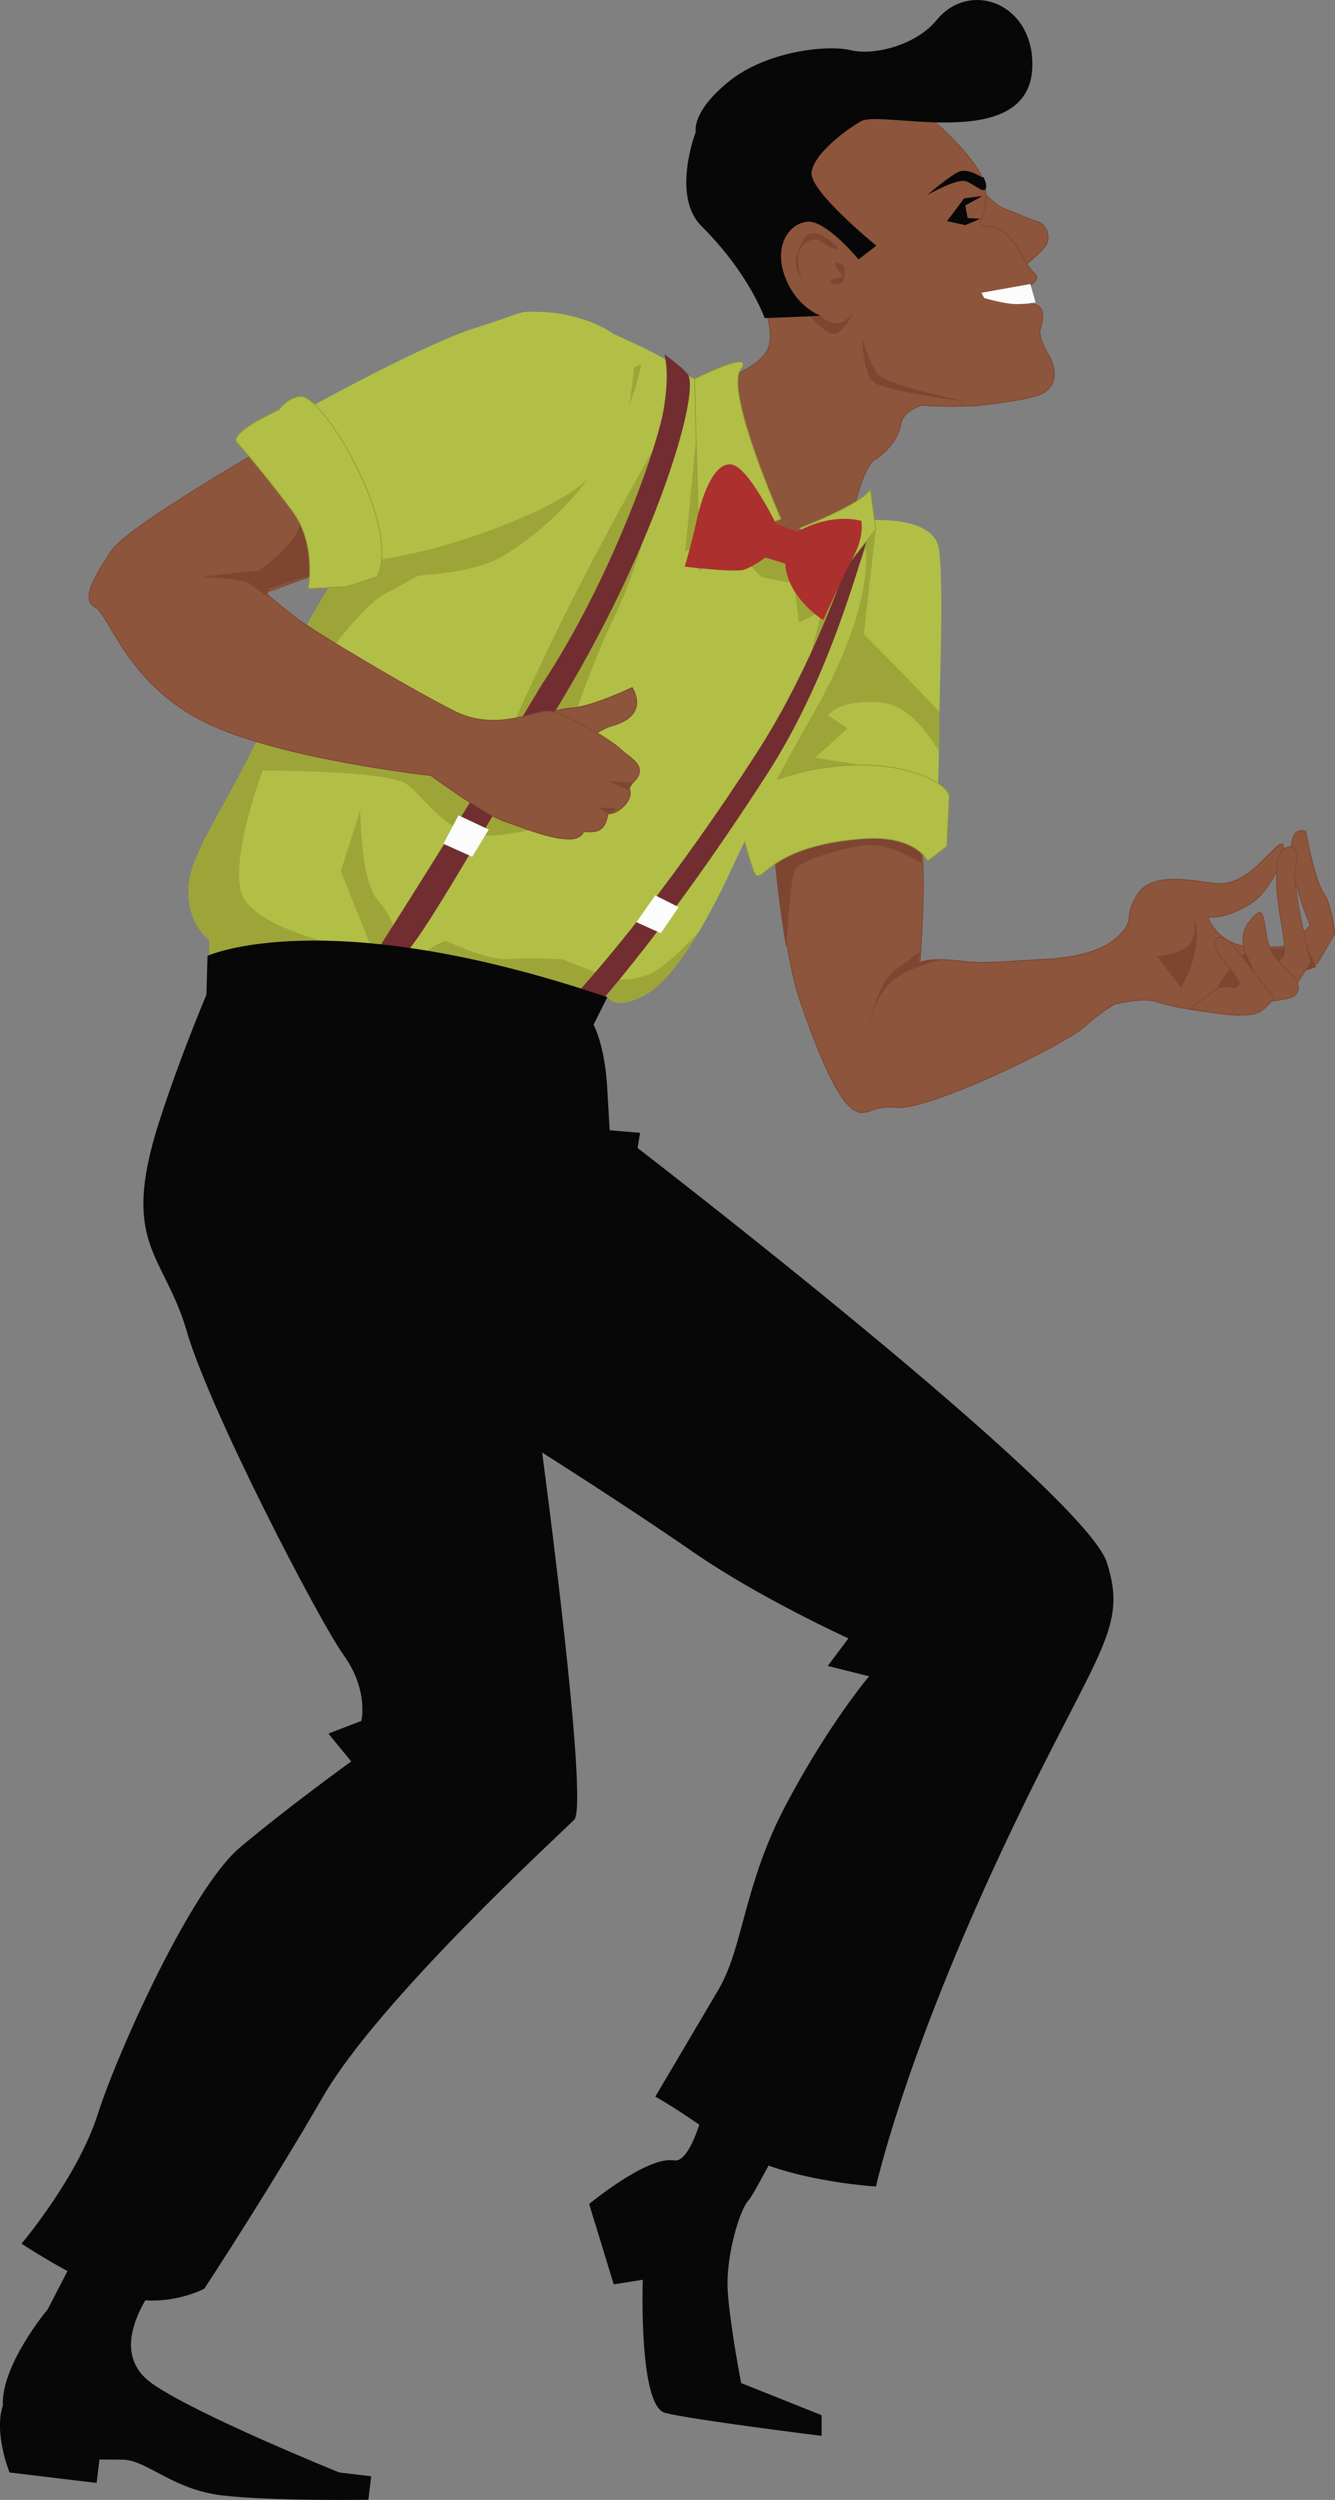 <svg xmlns="http://www.w3.org/2000/svg" width="577.06" height="1080" viewBox="0 0 577.06 1080"><rect x="0" y="0" width="577.06" height="1080" fill="#808080" stroke="none"/><g id="a"/><g id="b"><g id="c"><g id="d"><g><path d="M451.78 106.49c-3.02 4.15-17.79 15.37-17.79 15.37l-14.82-12.69-.93-36.22s7.74 14.16 16.21 17.34c8.47 3.17 9.42 4.15 13.57 5.28 4.15 1.13 6.78 6.78 3.77 10.93z" fill="#8d553c"/><path d="M433.98 122.09l-14.99-12.84-.94-36.3.34-.09c.08.14 7.81 14.14 16.11 17.25 3.91 1.47 6.27 2.48 7.98 3.22 2.02.87 3.35 1.44 5.57 2.05 2.14.58 3.97 2.37 4.77 4.67.8 2.27.47 4.65-.91 6.54h0c-3 4.12-17.23 14.95-17.83 15.4l-.12.09zm-14.63-13.01 14.64 12.54c1.4-1.07 14.81-11.36 17.64-15.24l.15.11-.15-.11c1.3-1.79 1.61-4.05.86-6.21-.77-2.19-2.5-3.89-4.53-4.44-2.25-.61-3.59-1.19-5.62-2.07-1.71-.74-4.06-1.75-7.97-3.21-7.4-2.78-14.31-13.99-15.94-16.79l.91 35.42z" fill="#7e4531"/></g><g><path d="M397.69 337.15s0 18.62 1.1 33.95c1.09 15.33-1.1 44.9-1.1 44.9.0.0 2.82-2.79 19.25-.6 8.41 1.12 23.19-.45 35.25-.99 12.06-.54 25.27-3.41 32.05-10.69 6.78-7.27 1.18-7.12 7.32-17.08 6.14-9.96 22.26-6.36 33.35-5.02 11.08 1.34 18.14-7.13 26.4-15.32 8.26-8.19 1.14 16.73-10.73 24.08-11.86 7.34-18.48 5.75-18.48 5.75.0.0 3.16 10.92 16.64 12.82 6.71.95 11.38.03 19.17-.18l8.43-8.95s-8.06-18.61-8.24-31.32c-.18-12.71 6.27-9.25 6.27-9.25.0.0 3.89 21.18 7.7 26.51 3.82 5.33 4.81 17.75 4.81 17.75l-7.37 12.64-8.43 4.22-25.5 18.25s-23.65-1.77-35.38-5.79c-4.36-1.5-11.38-.64-18.47 1.03-3.17 1.9-7.7 4.97-12.84 9.54-9.86 8.76-68.17 36.51-81.23 35.07-8.94-1-10.88 2.17-15.14 2.17-7.67.0-16.43-18.62-26.28-47.09-9.85-28.48-13.14-90.9-13.14-90.9l64.62-5.48z" fill="#8d553c"/><path d="M372.5 480.8c-6.99.0-15.15-14.56-26.46-47.21-9.75-28.17-13.12-90.32-13.15-90.95v-.18h.17l64.81-5.51v.2c0 .19.01 18.79 1.09 33.93 1.02 14.23-.82 41.04-1.07 44.55 1.12-.64 5.43-2.23 19.06-.42 6.11.82 15.7.2 24.98-.4 3.42-.22 6.96-.45 10.23-.6 8.58-.39 24.15-2.28 31.93-10.63 3.48-3.74 3.66-5.48 3.88-7.68.2-2.03.45-4.55 3.42-9.37 5.5-8.93 18.85-7.1 29.58-5.63 1.38.19 2.69.37 3.95.52 9.92 1.2 16.7-5.64 23.88-12.89.78-.79 1.57-1.59 2.37-2.38 1.34-1.32 2.36-1.87 3.05-1.63.45.16.72.63.8 1.4.5 4.72-5.96 19.39-14.35 24.59-10.5 6.5-16.85 6.05-18.3 5.83.62 1.73 4.41 10.71 16.4 12.41 4.6.65 8.31.41 12.6.14 2-.13 4.06-.26 6.46-.33l8.29-8.81c-.66-1.56-8.04-19.19-8.21-31.28-.07-5.04.88-8.19 2.82-9.37 1.76-1.07 3.64-.08 3.72-.04l.08.04.02.09c.04.21 3.92 21.2 7.67 26.44 3.8 5.31 4.83 17.72 4.84 17.84v.06l-7.43 12.73-8.47 4.24-25.53 18.28h-.07c-.24-.02-23.81-1.82-35.42-5.8-3.76-1.29-9.93-.95-18.34 1.03-2.95 1.77-7.56 4.85-12.79 9.51-4.79 4.26-21.39 13.25-39.46 21.39-20.5 9.23-36.17 14.36-41.91 13.72-5.54-.62-8.3.35-10.74 1.21-1.47.52-2.75.96-4.38.96zm-39.23-138c.21 3.7 3.65 63.29 13.12 90.67 11.09 32.04 19.39 46.97 26.11 46.97 1.57.0 2.82-.44 4.26-.94 2.35-.83 5.29-1.85 10.91-1.23 5.68.63 21.28-4.49 41.72-13.69 18.04-8.12 34.6-17.09 39.37-21.33 5.27-4.69 9.91-7.79 12.87-9.56l.05-.02c8.49-1.99 14.74-2.34 18.57-1.02 11.27 3.87 33.87 5.67 35.27 5.77l25.45-18.22 8.4-4.21 7.32-12.54c-.08-.92-1.15-12.56-4.77-17.61-3.7-5.18-7.4-24.78-7.71-26.49-.36-.16-1.89-.78-3.28.07-1.8 1.1-2.71 4.23-2.65 9.06.18 12.53 8.15 31.07 8.23 31.25l.05.11-8.56 9.09h-.08c-2.42.07-4.51.2-6.52.33-4.31.27-8.04.51-12.68-.14-13.44-1.9-16.76-12.84-16.79-12.95l-.09-.3.3.07c.07.02 6.7 1.48 18.34-5.72 8.76-5.42 14.62-20.15 14.18-24.24-.05-.43-.18-.96-.56-1.1-.31-.11-1.06-.05-2.67 1.54-.8.79-1.59 1.59-2.37 2.38-6.68 6.74-13.02 13.14-21.88 13.14-.75.0-1.52-.05-2.3-.14-1.26-.15-2.57-.33-3.95-.52-10.62-1.45-23.83-3.27-29.22 5.46-2.93 4.74-3.16 7.12-3.37 9.21-.23 2.27-.4 4.07-3.97 7.9-7.87 8.44-23.54 10.36-32.18 10.75-3.27.15-6.81.38-10.23.6-9.29.6-18.9 1.22-25.05.4-16.05-2.14-19.07.53-19.09.55l-.34.33.03-.47c.02-.3 2.18-29.73 1.1-44.87-1.02-14.32-1.09-31.72-1.1-33.76l-64.24 5.44z" fill="#7e4531"/></g><path d="M398.36 372.71c-.03-.55-.06-1.09-.1-1.62-.57-7.93-.84-16.73-.97-23.38l-13.64-4.79s-18.86.99-20.35.99c-1.02.0-18.12 10.02-29.43 17.13 1.11 13.14 2.98 31.29 5.84 47.56l.25-.15s1.49-30.28 3.97-33.26c2.48-2.98 17.38-8.44 29.29-9.93 11.91-1.49 23.34 7.25 24.82 7.45.11.01.21.0.32.01zm-1.2 43.28s.13-1.77.31-4.65c-1.13.63-2.31 1.46-3.41 2.56-3.97 3.97-9.43 3.97-13.9 14.89-4.47 10.92-4.47 13.9-4.47 13.9.0.0 2.98-14.4 11.91-20.36 6.29-4.19 15.01-6.66 19.64-7.75-8.38-.26-10.1 1.4-10.1 1.4z" fill="#7e4531"/><path d="M540.99 409.26c-7.26 5.97-12.75 13.94-12.75 13.94l-6.34 11.63 47.07-17.12-4.8-10.06-2.03 2.04c-6.76.19-14.76.19-21.14-.43zm-24.86-12.83s2.09 10.34-4.62 13.6c-6.71 3.26-11.32 2.94-11.32 2.94l10.21 13.67s10.34-15.99 5.74-30.21z" fill="#7e4531"/><g><path d="M539.86 428.32l21.13-3.93 5.62-8.64s-8.67-33.39-6.49-41.73c2.18-8.34-2.88-10.44-6.29-5.98-3.41 4.45-2.08 18.71-.26 28.92 1.82 10.22 2.27 15.67.56 17.04-5.85 4.71-14.27 14.32-14.27 14.32z" fill="#8d553c"/><path d="M539.43 428.57l.31-.35c.08-.1 8.5-9.68 14.29-14.34 1.74-1.4 1.01-7.76-.62-16.89-2-11.24-2.97-24.78.29-29.04 1.54-2.01 3.52-2.82 5.07-2.07 1.56.76 2.78 3.31 1.5 8.19-2.14 8.2 6.41 41.31 6.49 41.65l.02.07-5.7 8.76h-.07l-21.59 4.02zm18.13-62.64c-1.18.0-2.5.79-3.59 2.22-3.2 4.19-2.22 17.62-.23 28.79 2 11.22 2.14 15.88.5 17.2-5.14 4.14-12.37 12.17-13.94 13.95l20.6-3.83 5.55-8.52c-.55-2.13-8.61-33.56-6.47-41.74 1.23-4.69.11-7.12-1.33-7.82-.34-.16-.7-.24-1.07-.24z" fill="#7e4531"/></g><g><path d="M545.57 432.85s12.26-.81 14.15-2.85c5.56-5.98-5.64-11.52-9.71-18.09-4.07-6.57-2.5-20.74-6.7-17.23-4.2 3.51-8.36 9.27-4.66 17.44 3.7 8.18 5.92 15.44 5.92 15.44.0.0 2.6 5.66 1 5.29z" fill="#8d553c"/><path d="M545.71 433.03c-.05.0-.11.0-.18-.02l.03-.32s.1.0.27-.02c0 0 .01-.01.02-.02.41-.5-.65-3.35-1.42-5.02-.03-.09-2.27-7.37-5.92-15.44-2.94-6.5-1.31-12.59 4.71-17.63.63-.53 1.17-.7 1.65-.52 1.23.46 1.67 3.26 2.23 6.81.57 3.6 1.27 8.09 3.07 10.98 1.3 2.1 3.35 4.11 5.33 6.05 4.23 4.15 8.23 8.07 4.36 12.23-1.76 1.89-11.88 2.73-13.92 2.88-.06.03-.13.04-.21.04zm-1.23-38.74c-.3.0-.65.17-1.06.51-5.98 5.01-7.53 10.81-4.62 17.25 3.66 8.09 5.91 15.38 5.93 15.46.31.68 1.8 4.01 1.47 5.13 2.54-.2 11.82-1.04 13.41-2.75 3.66-3.94-.23-7.75-4.35-11.78-2-1.96-4.06-3.98-5.38-6.11-1.83-2.95-2.54-7.47-3.11-11.1-.52-3.3-.97-6.16-2.03-6.56-.08-.03-.17-.05-.26-.05z" fill="#7e4531"/></g><g><path d="M514.73 435.61s24.13 5.88 30.5 1.09c6.37-4.78 4.82-6.17 4.82-6.17.0.0-16.22-21.79-18.1-23.36-1.88-1.57-7.36-4.54-6.48 1.28.88 5.82 11.74 14.56 10.05 16.97-1.69 2.41-4.51.06-7.54 1.03-3.04.97-13.24 9.14-13.24 9.14z" fill="#8d553c"/><path d="M536.21 438.75c-9.11.0-20.82-2.82-21.52-2.99l-.32-.08.26-.21c.42-.33 10.27-8.21 13.3-9.17 1.32-.42 2.6-.23 3.73-.07 1.57.23 2.81.41 3.73-.9.76-1.09-1.52-3.9-3.95-6.88-2.66-3.27-5.68-6.98-6.13-9.98-.27-1.77.03-2.92.87-3.39 1.59-.89 4.64.93 5.87 1.96 1.87 1.56 17.46 22.49 18.13 23.38.0.0.22.2.2.67-.04.91-.95 2.64-5.05 5.72-1.89 1.42-5.27 1.92-9.11 1.92zm-21.12-3.22c2.89.67 24.2 5.43 30.04 1.05 4.21-3.16 4.89-4.79 4.92-5.48.01-.31-.11-.44-.11-.44-.18-.24-16.25-21.82-18.1-23.35-1.45-1.21-4.2-2.66-5.51-1.93-.72.4-.96 1.43-.71 3.06.44 2.91 3.43 6.58 6.06 9.82 2.72 3.34 4.87 5.98 3.96 7.27-1.03 1.47-2.49 1.26-4.04 1.04-1.15-.17-2.34-.34-3.59.06-2.7.86-11.32 7.63-12.93 8.91z" fill="#7e4531"/></g><g><path d="M398.58 175.09s-8.14 2.03-9.15 8.13c-1.02 6.1-6.1 12.2-11.18 15.25-5.08 3.05-9.15 21.35-9.15 21.35l-69.43 70.48 3.34-123.35s22.37-5.08 28.47-15.25c6.1-10.16-8.39-36.64-8.39-36.64l-11.94-56.9s80.32-12.2 83.37-12.2 30.5 23.39 31.52 35.58c1.02 12.2-5.18 16.37-.64 16.28 13.41-.28 15.83 15.08 21.86 20.35 1.92 1.68.46 3.59-1.51 4.9-3.39 2.26-1.84 7.88.75 8.29 7.16 1.13 3.16 10.26 3.02 11.68-.38 3.77 4.52 11.68 4.52 11.68.0.0 6.41 12.06-5.65 16.21-5.39 1.85-22.98 4.22-28.45 4.44-12.49.51-21.36-.29-21.36-.29z" fill="#8d553c"/><path d="M299.47 290.75l3.35-123.95.14-.03c.22-.05 22.36-5.18 28.35-15.17 5.98-9.96-8.25-36.19-8.4-36.46l-.02-.05-11.98-57.09.19-.03c3.28-.5 80.37-12.2 83.4-12.2 1.56.0 9.18 5.8 16.65 13.27 5.37 5.37 14.46 15.43 15.05 22.48.53 6.33-.89 10.54-1.73 13.06-.47 1.39-.78 2.31-.48 2.72.18.24.62.35 1.38.33 9.23-.2 13.28 6.88 16.86 13.12 1.65 2.88 3.21 5.6 5.12 7.27.68.6 1 1.26.96 1.98-.09 1.41-1.6 2.61-2.48 3.2-1.81 1.21-2.08 3.35-1.73 4.95.36 1.63 1.33 2.84 2.41 3.01 1.66.26 2.86.97 3.59 2.1 1.61 2.52.48 6.49-.13 8.62-.15.53-.27.95-.29 1.16-.37 3.66 4.45 11.49 4.5 11.57.04.07 3 5.75 1.07 10.65-1.05 2.67-3.35 4.63-6.82 5.83-5.42 1.86-22.96 4.23-28.5 4.45-11.98.49-20.75-.24-21.35-.29-.53.14-8.03 2.25-8.99 7.98-1.09 6.58-6.61 12.58-11.27 15.38-4.96 2.98-9.03 21.05-9.07 21.23v.05l-.05.04-69.75 70.81zm3.71-123.66-3.32 122.74 69.06-70.11c.29-1.28 4.22-18.41 9.22-21.42 4.59-2.75 10.02-8.66 11.1-15.12 1.02-6.15 9.2-8.26 9.29-8.28h.06c.09.0 9 .79 21.33.29 5.52-.22 23.01-2.58 28.4-4.43 3.36-1.16 5.58-3.04 6.59-5.61 1.87-4.74-1.01-10.28-1.04-10.34-.2-.31-4.92-8-4.54-11.79.02-.24.14-.65.3-1.22.59-2.08 1.69-5.94.17-8.32-.67-1.04-1.79-1.7-3.34-1.94-1.23-.2-2.32-1.52-2.71-3.29-.38-1.72-.08-4.02 1.89-5.33 1.44-.96 2.26-2 2.32-2.93.04-.6-.24-1.17-.83-1.69-1.95-1.71-3.53-4.46-5.2-7.37-3.53-6.15-7.53-13.14-16.54-12.94-.9.02-1.42-.13-1.68-.48-.41-.56-.1-1.5.42-3.05.83-2.49 2.23-6.66 1.71-12.91-.58-6.94-9.61-16.92-14.94-22.25-7.29-7.29-14.93-13.16-16.39-13.16-2.93.0-78.78 11.51-83.15 12.17l11.9 56.68c.76 1.39 14.42 26.72 8.37 36.8-5.82 9.7-26.55 14.85-28.45 15.3z" fill="#7e4531"/></g><path d="M88 963.99s-52.11 44.99-22.01 65.91c19.45 13.51 80.66 38.23 80.66 38.23l13.8 1.66-1.22 10.13s-42.07.66-63.39-1.9c-21.32-2.56-32.51-15.32-42.69-15.41l-10.17-.08-1.22 10.13-37.63-4.52s-6.89-16.81-2.9-28.9c-.81-17.57 19.36-41.54 19.36-41.54l35.16-67.88 32.24 34.16z" fill="#070707"/><path d="M311.66 876.08s-8.69 59.21-20.28 57.23c-11.59-1.99-36.72 18.84-36.72 18.84l10.63 34.71 12.56-1.98s-1.94 54.55 9.66 57.52c11.59 2.97 67.64 9.92 67.64 9.92v-8.93l-34.78-13.88s-4.83-24.79-5.8-39.67c-.97-14.87 5.14-35.33 9-39.29 3.87-3.97 44.68-84.89 44.68-84.89l-56.59 10.43z" fill="#070707"/><g><path d="M366.5 225.45s37.23-5.47 39.42 12.05c2.19 17.52.0 62.42.0 79.95s-1.1 35.04-1.1 35.04c0 0-20.81-6.57-43.8-2.19-23 4.38-30.66 5.47-30.66 5.47l-7.67-66.81s36.14-62.42 43.81-63.52z" fill="#b1bf47"/><path d="M373.41 273.93l5.14-45.2-1.49-4.07c-6.01.12-10.55.79-10.55.79-7.67 1.1-43.81 63.52-43.81 63.52l7.67 66.81s7.67-1.09 30.66-5.47c5.06-.96 10.01-1.4 14.66-1.49l3.34-17.29-26.68-4.21 14.04-12.64-8.43-5.62s4.21-7.02 22.47-5.62c11.78.91 20.63 12.92 25.43 21.33.04-2.41.06-4.86.06-7.32.0-2.72.05-6.11.13-9.94-12.66-13.57-32.65-33.56-32.65-33.56z" fill="#9da538"/></g><g><path d="M410.3 343.72l-1.09 21.9-8.19 6.33s-4.98-11.31-27.95-9.62c-46.52 3.42-43.63 25-48.01 11.86-4.38-13.14-7.84-28.28-2.37-31.57 5.48-3.29 21.9-10.95 44.9-12.05 23-1.1 40.52 6.57 42.71 13.14z" fill="#b1bf47"/><path d="M327.62 378.57c-.11.0-.22-.02-.33-.05-.9-.26-1.51-1.65-2.39-4.27-4.2-12.6-8.01-28.34-2.29-31.77 1.84-1.1 18.74-10.82 44.98-12.07 10.48-.5 20.86.82 29.22 3.7 7.41 2.56 12.52 6.13 13.66 9.55v.06l-1.09 21.98-8.43 6.52-.09-.2c-.05-.11-5.22-11.17-27.78-9.52-27.34 2.01-37.42 10.17-42.26 14.1-1.51 1.22-2.42 1.96-3.2 1.96zm44.33-47.92c-1.44.0-2.89.03-4.34.1-26.16 1.25-42.99 10.92-44.82 12.02-5.51 3.31-1.71 18.88 2.45 31.36.8 2.4 1.41 3.83 2.15 4.05.69.2 1.64-.57 3.22-1.85 4.87-3.95 15-12.16 42.45-14.17 11.91-.88 18.91 1.8 22.69 4.2 3.54 2.25 4.97 4.63 5.33 5.32l7.96-6.16 1.09-21.79c-1.13-3.31-6.14-6.79-13.43-9.3-7.16-2.47-15.82-3.79-24.75-3.79z" fill="#949b37"/></g><g><path d="M262.02 429.79s2.64 7.67 16.88.0c14.23-7.66 30.16-38.88 36.74-53.12 6.57-14.24 16-33.44 36.24-69 32.76-57.58 20.1-81.13 20.1-81.13l-38.72 15.1-2.23-15.64-19.73-62.55s-7.16 3.08-13.78-1.12c-4.11-2.61-7.24-5.46-11.92-8.19-7-4.08-29.01-13.91-32.97-15.04-20.85-5.96-25.99 19.57-51.18 41.47-25.19 21.9-67.49 77.35-80.63 115.68-13.14 38.33-36.87 67.17-39.06 84.69-2.19 17.52 8.76 25.19 8.76 25.19v7.67l151.13 16.43 20.37-.44z" fill="#b1bf47"/><path d="M201.38 359.46c-2.66 6.24-4.22 9.97-4.22 9.97l7.49-9.06c1.84.39 3.77.64 5.85.64 18.26.0 49.15-11.24 49.15-11.24l-8.43-25.28-13.78-3.82 12.06-14.6s7.33-21.62 17.16-41.98c9.83-20.36 19.66-59.69 19.66-59.69l-2.11-13.34s-21.77 37.22-42.83 80.05c-7.07 14.38-14.38 30.18-20.97 44.83l-85.76-23.77s20.34-29.24 30.9-35.11c6.32-3.51 15.45-8.43 15.45-8.43.0.0 24.77-1.12 36.51-8.43 51.96-32.3 59.69-82.86 59.69-82.86.0.0-68.46 30.98-92.4 39.83-24.17 26.63-53.44 68.34-63.98 99.07-13.14 38.33-36.87 67.17-39.06 84.69-2.19 17.52 8.76 25.19 8.76 25.19v7.67l32.07 3.49 30.33-7.14s-40.73-8.43-47.75-22.47c-7.02-14.04 8.43-54.77 8.43-54.77.0.0 53.37.0 61.79 5.62 6.88 4.59 13.76 16.65 25.98 20.93zm77.94 61.93c-12.64 4.21-20.36-.71-20.36-.71l-16.15-6.32s-14.74-.7-23.17.0c-8.43.7-24.58-7.02-26.68-7.73-2.11-.7-12.64 7.02-12.64 7.02l15.93 11.63 45.42 4.94 20.37-.44s2.64 7.67 16.88.0c7.82-4.21 16.14-15.52 23.15-27.22-7.6 8.23-16.58 16.77-22.74 18.83zm-123.59-71.63-8.43 26.69 17.55 43.53 6.32-14.04s0-8.43-7.73-16.85c-7.72-8.43-7.72-39.32-7.72-39.32zm216.25-123.23-38.72 15.1-2.23-15.64-19.73-62.55s-3.43 1.47-7.73.99l-.55 2.5-6.84 71.17s16.85-6.32 20.36-2.11c3.51 4.22 12.64 13.34 12.64 13.34l14.04 2.81 2.11 16.85 9.83-4.92-5.62 22.47 23.17-45.64 1.51-4.37c-.54-6.84-2.24-10.02-2.24-10.02z" fill="#9da538"/></g><path d="M250.17 428.19c12.31-13.69 41.53-48.1 76.84-102.81 20.29-31.43 34.61-67.34 43.78-95.35 1.74-5.3 3.29-10.31 4.66-14.97 2.31 2.84-2.47 11.36.95 12.78-9.01 29.71-20.99 69.62-45 106.88-47.55 73.65-80.11 107.44-80.31 107.66l-7.2-7.42s2.18-2.22 6.28-6.78z" fill="#722d31"/><path d="M350.79 74.43c1.02-8.14 15.35-18.68 21.46-22.09 9.26-5.16 77.39 15.58 73.87-27.64-1.98-24.27-27.64-32.66-41.21-16.08-9.01 11.02-27.26 15.49-37.19 13.07-10.07-2.47-36.5.35-52.76 13.57-16.27 13.22-14.22 21.72-14.22 21.72.0.0-10.67 27.62 2.48 40.71 20.86 20.76 27.28 39.73 27.28 39.73l24.36-.96s-10.36-3.4-15.44-16.62c-5.08-13.22 1.21-23.03 9.34-24.05 8.13-1.02 22.37 16.27 22.37 16.27l7.66-5.93s-29.01-23.55-28-31.68z" fill="#070707"/><g><path d="M376.2 211.36s-.79 4.94-30.58 16.86c6.95 3.97 9.6 29.81 9.6 29.81l23.32-29.3-2.35-17.37z" fill="#b1bf47"/><path d="M355.09 258.47l-.04-.42c-.03-.26-2.72-25.79-9.52-29.67l-.31-.18.33-.13c29.13-11.65 30.46-16.68 30.47-16.73h.34l2.36 17.45-.05.06-23.59 29.63zm-9.09-30.22c6.33 4.23 8.97 25.91 9.35 29.33l23.01-28.91-2.26-16.72c-1.03 1.6-6.03 6.65-30.1 16.3z" fill="#949b37"/></g><g><path d="M302.35 246.49c21.97-17.87 35.23-22.28 35.23-22.28.0.0-24.18-55.03-17.48-64.47 6.7-9.43-19.86 3.97-19.86 3.97l2.11 82.78z" fill="#b1bf47"/><path d="M302.19 246.85l-2.12-83.24.1-.05c1.92-.97 18.8-9.38 20.95-6.88.5.59.22 1.62-.88 3.16-6.57 9.25 17.25 63.75 17.5 64.3l.08.17-.18.06c-.13.04-13.49 4.61-35.17 22.25l-.27.22zm-1.77-83.03 2.1 82.32c20.23-16.4 33.17-21.43 34.83-22.03-1.74-3.98-23.95-55.23-17.39-64.47.96-1.35 1.27-2.3.9-2.73-1.66-1.93-15.22 4.29-20.43 6.91z" fill="#949b37"/></g><path d="M243.44 301.5c41.59-69.32 60.38-135.58 53.34-140.37-1.48-2.21-9.63-8.1-9.63-8.1.0.02 2.59 7.36-.37 24.3-2.97 16.93-23.34 74.38-52.69 118.61h0c-34.97 58.2-69.36 112-69.36 112-4.15 4.91 9.93 4.96 9.93 4.96 10.92-13.29 21.71-33.05 68.79-111.41h0z" fill="#722d31"/><g><path d="M225.59 312.7s12.49-6.32 21.42-6.82c8.93-.49 26.23-8.82 26.23-8.82.0.0 8.19 11.91-8.78 16.52-6.23 1.69-16.4 10.2-16.4 10.2.0.0-21.98-8.11-22.47-11.09z" fill="#8d553c"/><path d="M248.1 323.99l-.1-.04c-.9-.33-22.08-8.18-22.59-11.23l-.02-.13.12-.06c.13-.06 12.62-6.34 21.49-6.84 8.8-.49 25.99-8.72 26.17-8.8l.14-.07.09.13s3.2 4.74 1.5 9.36c-1.25 3.4-4.74 5.91-10.39 7.44-6.12 1.66-16.23 10.08-16.33 10.17l-.08.07zm-22.3-11.2c.9 2.44 16.18 8.55 22.23 10.79.98-.81 10.48-8.57 16.39-10.17 5.52-1.5 8.93-3.93 10.14-7.21 1.48-4.03-.89-8.13-1.38-8.9-1.7.8-17.72 8.3-26.16 8.77-8.31.46-19.85 6.06-21.22 6.73z" fill="#7e4531"/></g><path d="M409.36 95.55 416.77 85.69 424.67 84.67 417.26 88.75 418.25 94.19 423.69 94.53 417.26 97.25 409.36 95.55z" fill="#070707"/><path d="M372.79 146.33s0 15.54 5.35 19.11c5.35 3.57 39.75 8.15 39.75 8.15.0.0-34.4-7.14-38.22-11.72-3.82-4.58-6.88-15.54-6.88-15.54z" fill="#7e4531"/><path d="M361.84 106.58s-10.45-10.96-14.78-2.8c-4.33 8.15-3.31 11.47-1.53 14.78l1.78 3.31s-5.1-10.7-.51-15.54c4.58-4.84 8.15-2.04 8.15-2.04.0.0 7.65 5.61 6.88 2.29z" fill="#7e4531"/><path d="M364.13 114.48s-4.33-2.55-3.06.25c1.27 2.8 4.84 4.84 2.04 5.09-2.8.26-6.88 2.29-2.04 3.06 4.84.76 4.84-8.16 3.06-8.41z" fill="#7e4531"/><path d="M368.46 135.63s-4.08 5.1-8.41 3.82c-4.33-1.28-5.2-3-5.2-3l-4.49.2s8.16 10.19 12.23 6.88 5.86-7.9 5.86-7.9z" fill="#7e4531"/><path d="M273.78 162.28c-3.15 20.53-1.59 40.79-45.62 60.23-44.03 19.44-76.1 20.59-76.1 20.59.0.0.0-14.04-7.34-34.57-7.34-20.52-20.97-27.01-20.97-27.01.0.0 57.48-32.25 81.59-39.81 24.11-7.56 16.91-7.34 30.69-6.85 9.51.34 40.89 6.89 37.74 27.42z" fill="#b1bf47"/><g><g><path d="M133.26 182.65s-76.86 43.01-85 55.22c-8.14 12.21-13.22 21.36-7.12 24.41 6.1 3.05 13.62 33.07 47.81 49.84 32.37 15.88 97.32 22.9 97.32 22.9.0.0 22.71 16.77 31.87 19.82 9.15 3.05 30.98 12.48 34.14 4.4 5.97.35 9.13.0 10.53-7.72 4.04.41 12.23-6.19 8.78-11.94 10.88-7.73.39-12.28-2.59-15.26-5.09-5.09-25.05-16.51-31.42-17.13-6.37-.62-22.82 9.24-41.13.08-18.31-9.15-59.7-33.82-67.83-39.92-8.14-6.1-13.97-11.34-13.97-11.34l43.89-15.8s-6.97-56.56-25.28-57.58z" fill="#8d553c"/><path d="M245.69 362.64c-6.43.0-15.92-3.43-23.01-5.99-1.69-.61-3.29-1.19-4.6-1.63-8.9-2.96-30.8-19.03-31.88-19.82-2.11-.23-65.68-7.38-97.34-22.91-24.11-11.83-34.96-30.19-41.44-41.15-2.68-4.53-4.61-7.81-6.37-8.69-1.37-.69-2.25-1.71-2.6-3.05-1.13-4.25 2.86-11.43 9.65-21.62 8.07-12.1 84.29-54.85 85.06-55.28l.05-.03h.05c7.68.43 14.3 10.29 19.67 29.31 3.99 14.12 5.76 28.29 5.78 28.44l.02.14-.14.05-43.6 15.7c1.16 1.02 6.59 5.76 13.73 11.12 8.47 6.36 49.75 30.88 67.81 39.91 12.98 6.49 25.15 3.35 33.2 1.27 3.35-.87 6-1.55 7.87-1.37 6.24.61 26.28 11.93 31.53 17.18.51.51 1.28 1.09 2.09 1.71 2.42 1.83 5.43 4.12 5.39 7.14-.03 2.15-1.59 4.31-4.77 6.59 1.16 2.06 1 4.46-.48 6.78-1.91 3.01-5.78 5.45-8.39 5.3-1.46 7.8-4.81 8.05-10.56 7.72-.98 2.32-3.45 3.2-6.71 3.2zm-112.39-179.81c-2.26 1.27-76.95 43.23-84.89 55.13-6.74 10.11-10.7 17.21-9.6 21.33.33 1.25 1.12 2.18 2.42 2.82 1.85.93 3.81 4.24 6.52 8.83 6.46 10.93 17.27 29.23 41.28 41.01 31.97 15.69 96.61 22.81 97.26 22.88h.05l.04.03c.23.17 22.79 16.79 31.81 19.8 1.31.44 2.91 1.02 4.6 1.63 9.97 3.61 26.66 9.64 29.31 2.88l.05-.12h.13c5.66.34 8.94.16 10.34-7.56l.03-.17.17.02c2.49.25 6.33-2.14 8.22-5.12 1.01-1.6 1.9-4.03.39-6.54l-.09-.14.14-.1c3.12-2.22 4.72-4.37 4.75-6.4.04-2.84-2.89-5.06-5.24-6.84-.82-.62-1.59-1.21-2.13-1.74-5.21-5.22-25.12-16.47-31.3-17.07-1.8-.17-4.42.5-7.74 1.36-8.1 2.09-20.35 5.26-33.45-1.3-18.07-9.03-59.38-33.58-67.86-39.94-8.05-6.04-13.93-11.3-13.98-11.35l-.23-.2 44.04-15.85c-.41-3.17-7.57-56.2-25.04-57.27z" fill="#7e4531"/></g><path d="M86.56 249.36s18.26.35 21.42 2.81c3.16 2.46 7.37 5.27 7.37 5.27l1.05-3.16 10.88-3.51 11.24-3.51 3.86-2.46-7.72-34.76-10.18-10.18s5.97 18.96 4.91 27.03c-1.05 8.08-17.55 19.66-17.55 19.66.0.0-15.45 1.41-25.28 2.81z" fill="#7e4531"/></g><path d="M424.29 76.52s-6.14-4.1-10.05-2.23c-3.91 1.86-13.59 10.05-13.59 10.05.0.0 13.22-7.63 17.13-5.96 3.91 1.67 7.39 5.2 8.26 3.16.86-2.04-1-5.02-1-5.02h-.75z" fill="#070707"/><path d="M262.51 430.79l-5.96 11.92s4.81 8.34 5.9 26.96l1.09 18.62 13.14 1.09-1.09 6.57s193 148.42 202.86 179.08c9.86 30.67-5.96 38.72-49.15 132.55-39.51 85.84-50.64 137.01-50.64 137.01.0.0-43.23-2.54-64.04-17.87-20.81-15.33-31.37-20.95-31.37-20.95.0.0 16.34-27.57 27.29-46.19 10.95-18.62 10.78-45.26 29.39-80.3 18.62-35.04 35.74-55.1 35.74-55.1l-17.87-4.47 8.94-11.91s-38.54-17.52-67.02-37.24c-28.47-19.71-65.38-43.05-65.38-43.05.0.0 20.42 152.08 13.85 158.65-6.57 6.57-84.32 77.75-108.42 119.37-24.09 41.61-51.47 83.23-51.47 83.23.0.0-18.62 9.85-38.33 2.19-19.71-7.66-40.67-21.67-40.67-21.67.0.0 24.17-28.47 32.93-55.85 8.76-27.38 40.59-97.7 61.4-115.22 20.81-17.52 48.18-37.24 48.18-37.24l-9.86-12.04 14.24-5.48s3.29-13.14-7.67-28.47c-10.95-15.33-57.89-105.78-67.75-139.73-9.85-33.95-29.1-37.47-11.91-90.84 9.04-28.07 20.35-54.61 20.35-54.61l.5-16.88s51.13-23.33 172.76 17.87z" fill="#070707"/><path d="M263.16 337.48 273.7 338.18 271.59 341.34 263.16 337.48z" fill="#7e4531"/><path d="M257.9 348.72 266.68 349.42 262.81 351.53 257.9 348.72z" fill="#7e4531"/><g><path d="M102.36 191.08s8.53 9.13 23.87 29.49c10.87 14.42 7.02 33.71 7.02 33.71l16.68-.83 13.14-4.38s6.69-10.24-4.38-37.23c-9.3-22.66-23-40.52-28.48-40.52s-9.6 5.72-9.6 5.72c0 0-21.54 9.67-18.26 14.05z" fill="#b1bf47"/><path d="M133.04 254.46l.04-.22c.04-.19 3.71-19.37-6.99-33.57-15.17-20.12-23.78-29.39-23.86-29.48h-.01c-.36-.5-.46-1.06-.3-1.68 1.22-4.72 17.43-12.1 18.59-12.62.38-.5 4.46-5.75 9.72-5.75 5.54.0 19.25 17.75 28.64 40.63 5.73 13.97 6.62 23.38 6.35 28.81-.29 5.91-1.92 8.48-1.99 8.58l-.03.05-.06.02-13.19 4.39-16.9.84zm-30.55-63.49c.28.31 8.88 9.6 23.88 29.5 10.17 13.5 7.47 31.44 7.09 33.63l16.44-.82 13.06-4.35c.47-.81 6.09-11.39-4.42-37.02-9.34-22.76-22.89-40.41-28.32-40.41s-9.42 5.59-9.46 5.65l-.03.04-.04.02c-.17.08-17.24 7.78-18.43 12.41-.13.52-.06.97.24 1.36z" fill="#949b37"/></g><path d="M198.2 352.23 191.68 364.54 204.13 370.13 211.24 358.38 198.2 352.23z" fill="#fcfcfc"/><path d="M283.24 386.81 293.36 391.9 285.63 403.14 275.1 398.39 283.24 386.81z" fill="#fcfcfc"/><path d="M445.37 122.7l-21.11 3.77 1.13 2.26s8.67 2.64 13.94 2.64 8.29-.75 8.29-.75l-2.26-7.91z" fill="#fcfcfc"/><path d="M344.68 229.66l-9.21-3.29s-11.85-24.35-19.09-25.67c-7.24-1.32-12.51 11.85-15.14 23.7-2.63 11.85-5.27 20.4-5.27 20.4.0.0 21.72 2.63 25.67 1.32 3.95-1.32 9.22-5.27 9.22-5.27l8.56 2.63s0 6.58 5.27 13.82c5.27 7.24 11.19 10.53 11.19 10.53.0.0 8.56-19.09 13.16-27.65 4.61-8.56 3.29-15.14 3.29-15.14.0.0-11.85-3.95-27.65 4.61z" fill="#ab302e"/></g></g></g></svg>